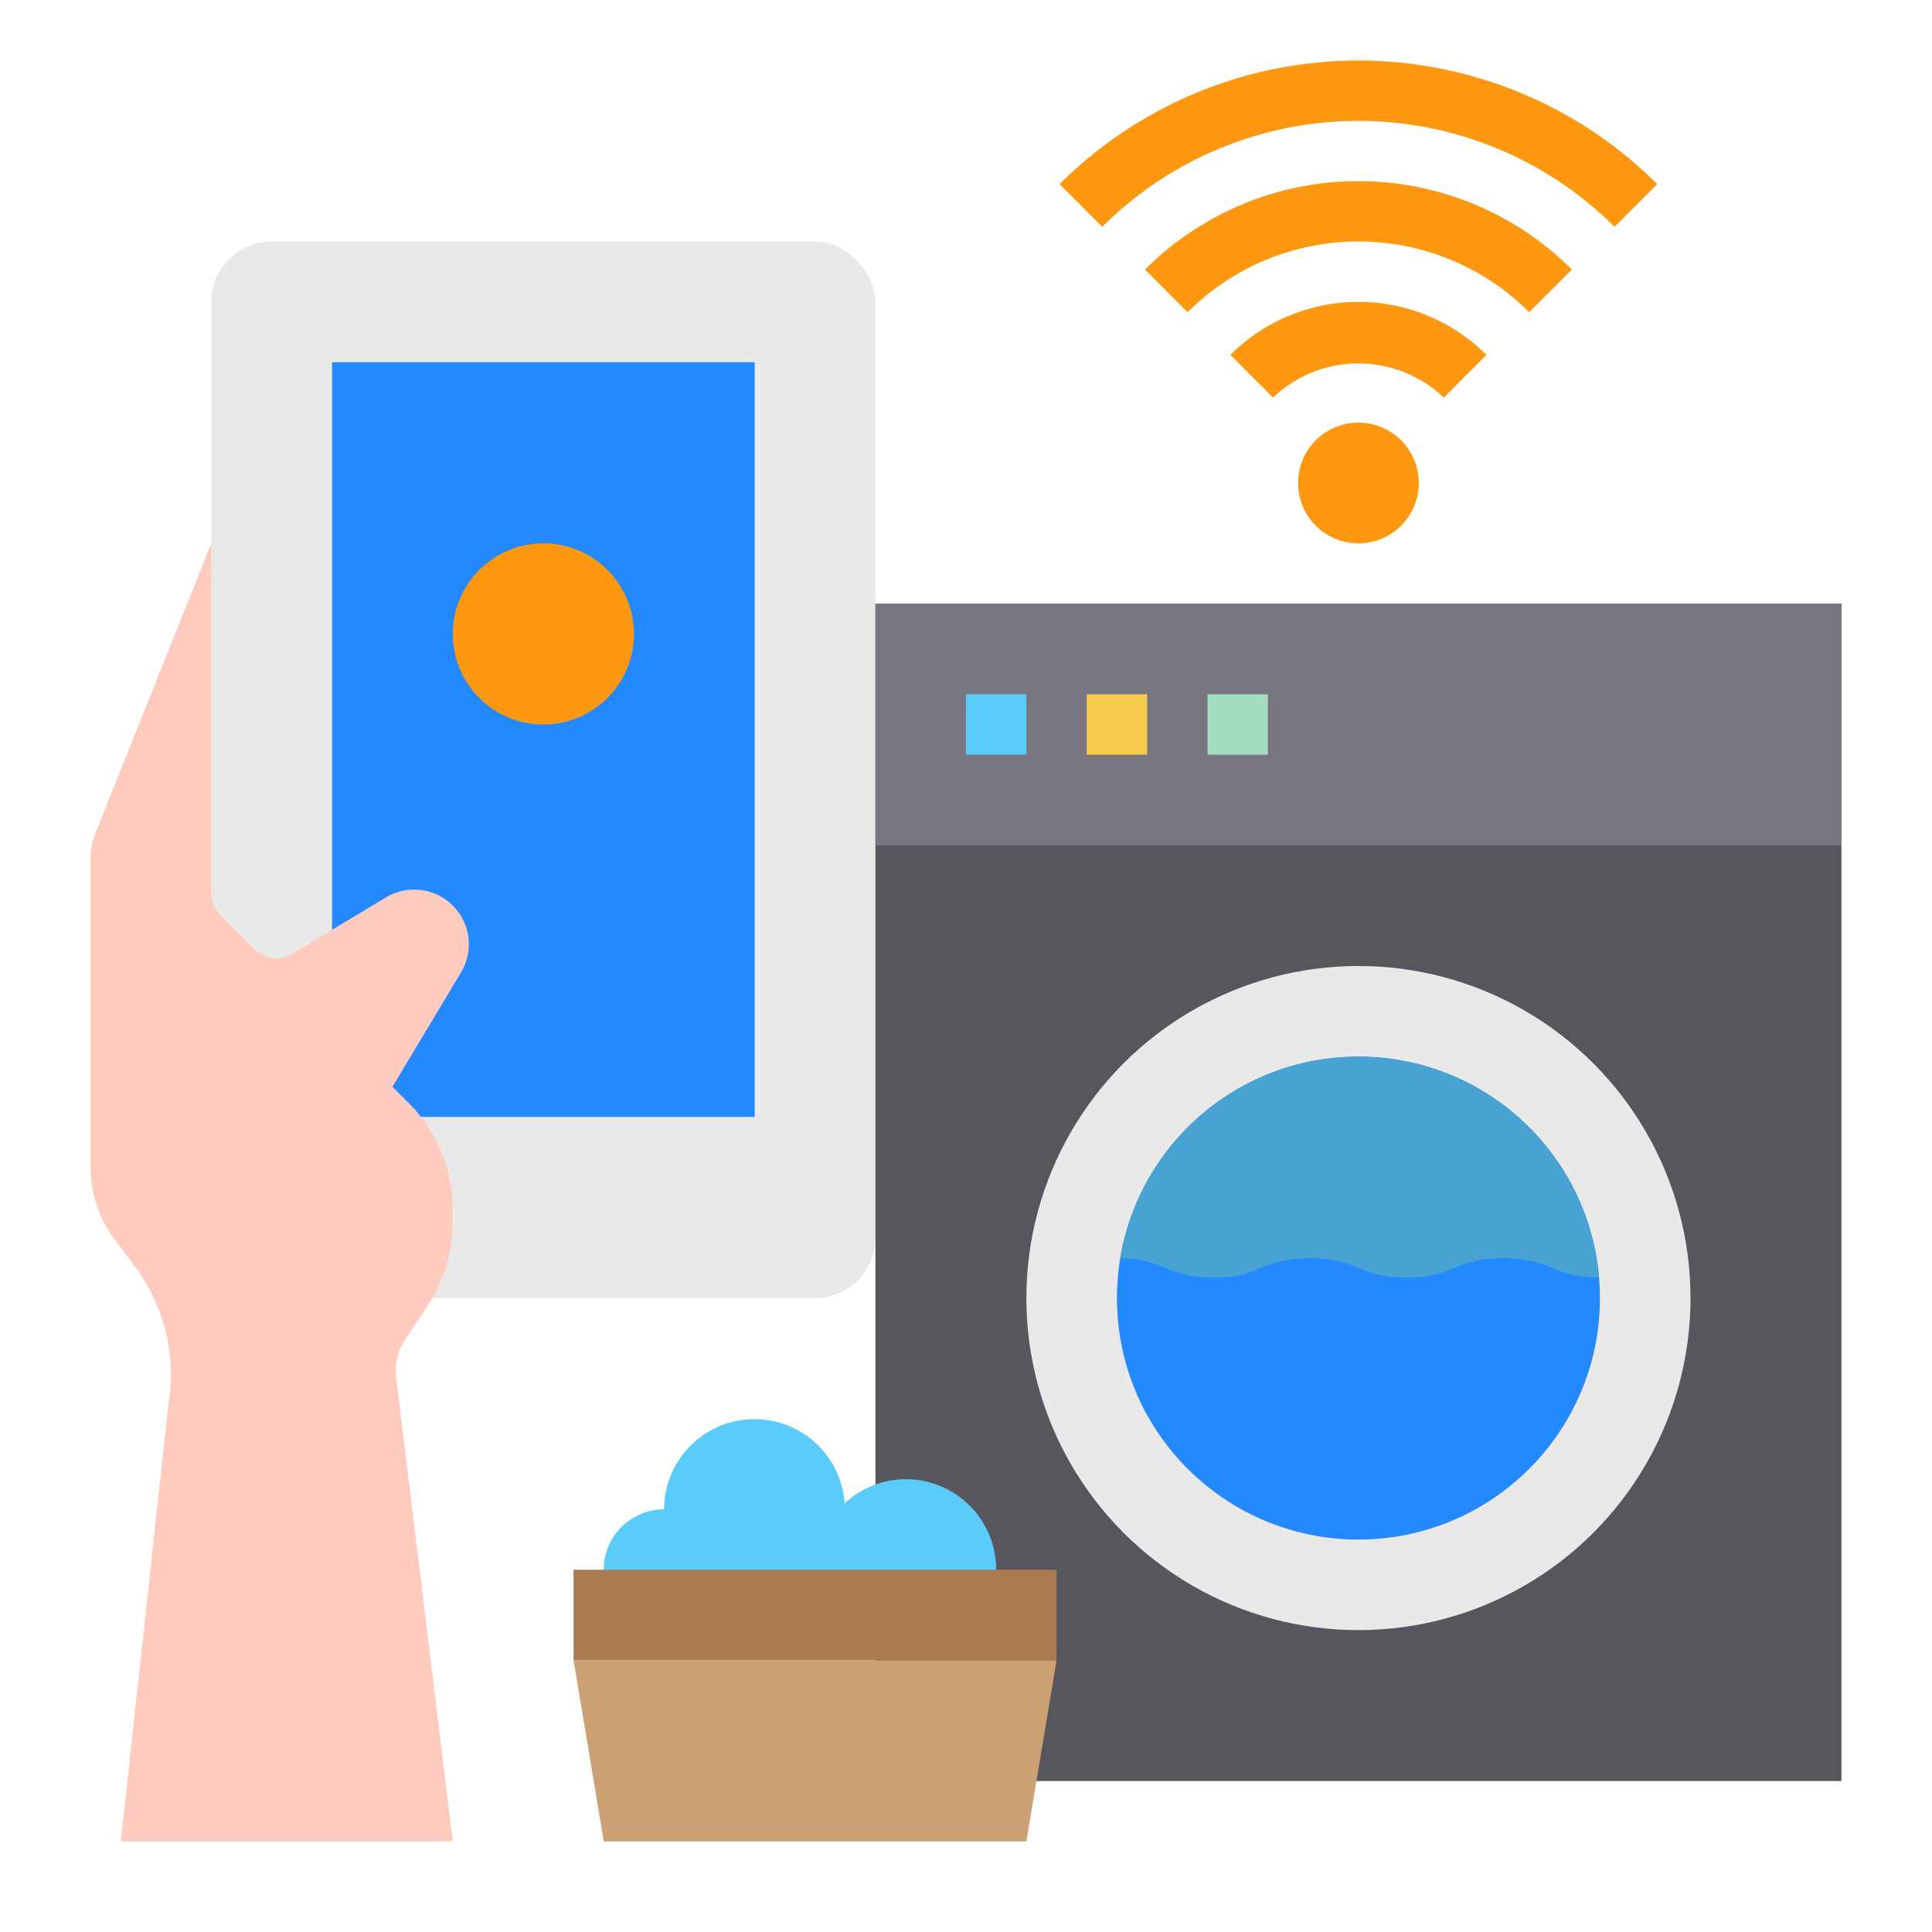 <svg id="Smart_control" height="512" viewBox="0 0 64 64" width="512" xmlns="http://www.w3.org/2000/svg" data-name="Smart control"><rect fill="#e9e9ea" height="35" rx="2" width="22" x="7" y="8"/><path d="m11 12h14v25h-14z" fill="#2488ff"/><path d="m15 61-1.855-15.2a2 2 0 0 1 .3-1.467l.712-1.068a5 5 0 0 0 .843-2.779v-.415a5 5 0 0 0 -1.464-3.535l-.536-.536 2.272-3.787a1.811 1.811 0 0 0 -.272-2.213 1.811 1.811 0 0 0 -2.213-.272l-3.117 1.872a1 1 0 0 1 -1.222-.15l-1.155-1.157a1 1 0 0 1 -.293-.707v-11.586l-3.857 9.642a2.016 2.016 0 0 0 -.143.743v10.282a4 4 0 0 0 .8 2.4l.66.879a6.005 6.005 0 0 1 1.118 4.586l-1.578 14.468z" fill="#ffcbbe"/><circle cx="18" cy="21" fill="#ff9811" r="3"/><path d="m29 20h32v39h-32z" fill="#57565c"/><path d="m29 20h32v8h-32z" fill="#787680"/><circle cx="45" cy="43" fill="#e9e9ea" r="11"/><circle cx="45" cy="43" fill="#2488ff" r="8"/><path d="m34 61h-14l-1-6h16z" fill="#cca174"/><path d="m30 49a2.98 2.98 0 0 0 -2.021.8 2.993 2.993 0 0 0 -5.979.2 2 2 0 1 0 1.846 2.768 2.971 2.971 0 0 0 3.175-.564 2.993 2.993 0 1 0 2.979-3.204z" fill="#5bcbfa"/><path d="m19 52h16v3h-16z" fill="#aa7b4f"/><g fill="#ff9811"><path d="m43.586 14.586a2 2 0 1 0 2.828 0 2 2 0 0 0 -2.828 0z"/><path d="m49.242 11.757a6 6 0 0 0 -8.484 0l1.414 1.414a4.1 4.1 0 0 1 5.656 0z"/><path d="m52.071 8.929a10 10 0 0 0 -14.142 0l1.414 1.414a8 8 0 0 1 11.314 0z"/><path d="m53.485 7.515 1.415-1.415a14.016 14.016 0 0 0 -19.8 0l1.414 1.414a12.014 12.014 0 0 1 16.971.001z"/></g><path d="m32 23h2v2h-2z" fill="#5bcbfa"/><path d="m36 23h2v2h-2z" fill="#f6cc4f"/><path d="m40 23h2v2h-2z" fill="#a4dec2"/><path d="m52.97 42.32c-1.57-.01-1.58-.64-3.17-.64-1.61 0-1.61.64-3.21.64s-1.6-.64-3.2-.64-1.59.64-3.19.64c-1.56 0-1.6-.61-3.09-.64a8 8 0 0 1 15.86.64z" fill="#48a3d2"/></svg>